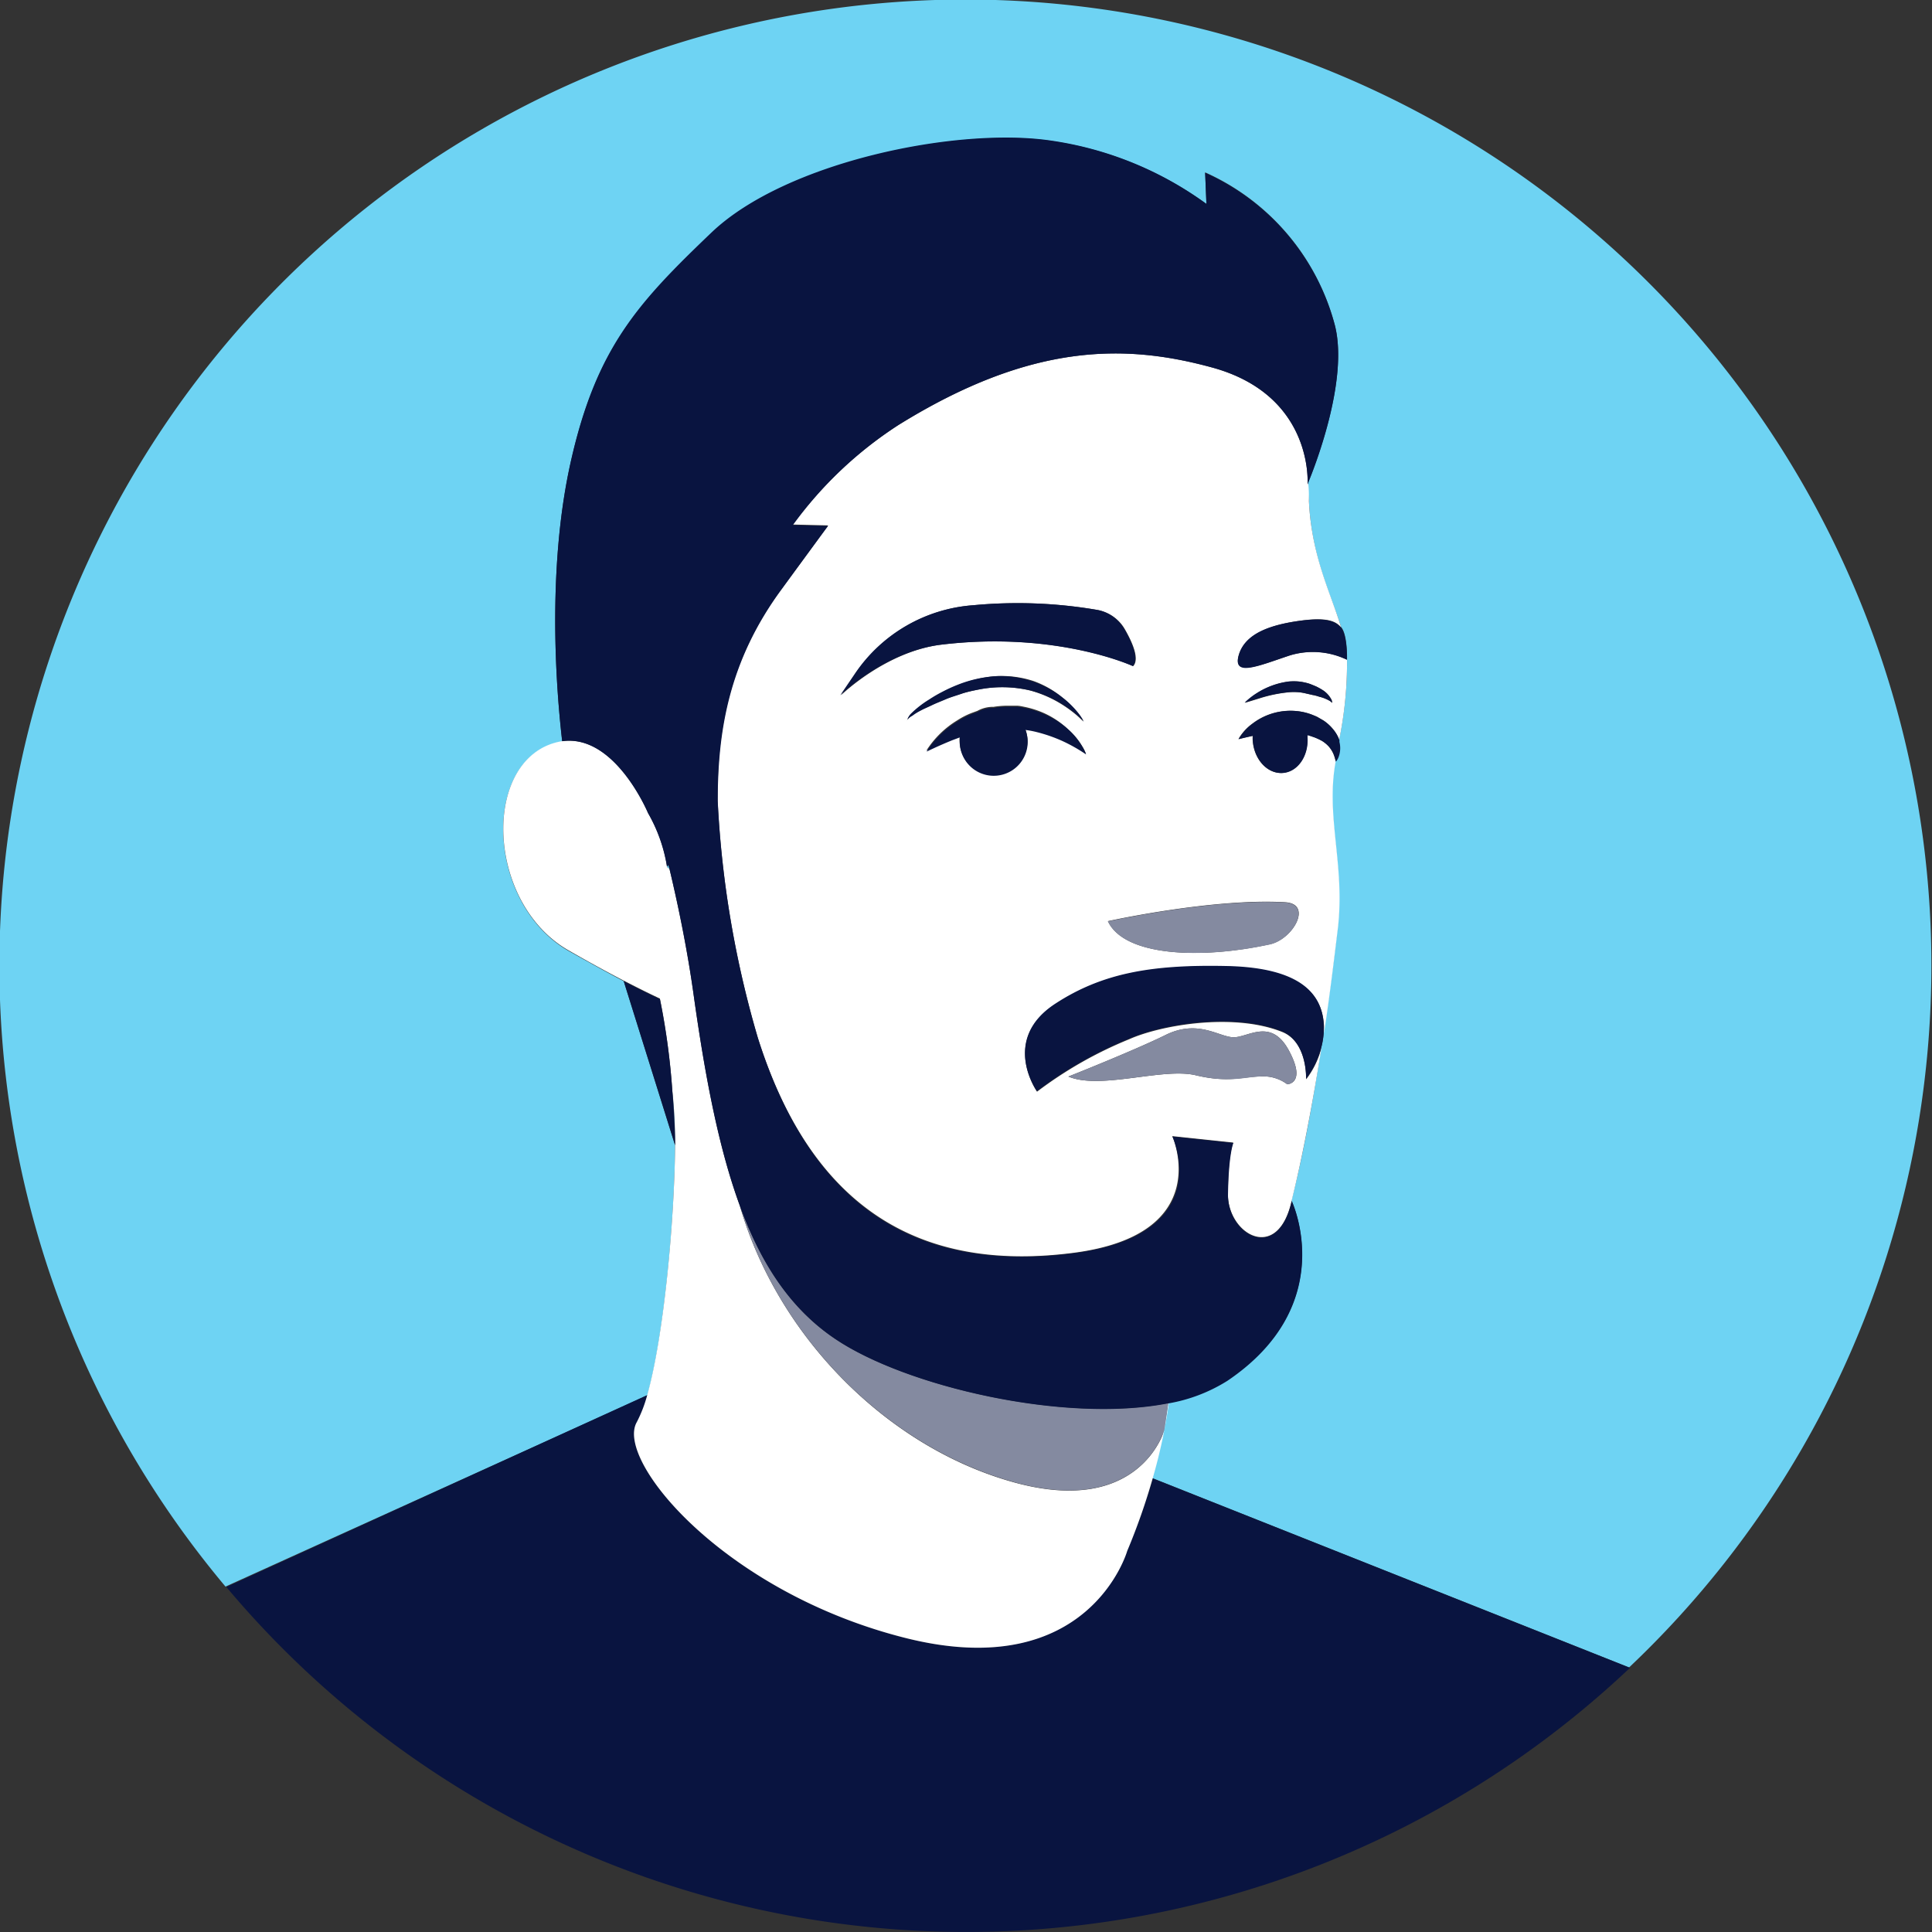 <svg xmlns="http://www.w3.org/2000/svg" viewBox="0 0 180 180"><rect x="0" y="0" width="180" height="180" fill="#333333" stroke="none"/><defs><style>.cls-1{fill:#6ed3f3;}.cls-2{fill:#091440;}.cls-3{fill:#fff;}.cls-4{fill:#848aa0;}</style></defs><title>vctt</title><g id="illustrations"><g id="_Group_" data-name="&lt;Group&gt;"><path id="_Path_" data-name="&lt;Path&gt;" class="cls-1" d="M62.14,80.74v.06l.23.17c0-.14-.07-.27-.1-.4Z"/><path id="_Path_2" data-name="&lt;Path&gt;" class="cls-1" d="M62.9,106.69a45.48,45.48,0,0,0-.26-5C62.86,104.56,62.9,106.69,62.9,106.69Z"/><path id="_Path_3" data-name="&lt;Path&gt;" class="cls-1" d="M60.32,130c1.5-5.39,2.51-15.9,2.58-23.27L58.11,91.41c-1.37-.71-3-1.62-5.11-2.8-7.27-4.15-8.11-16.18-2.25-19a5.86,5.86,0,0,1,1.63-.51c-.8-6.9-1.18-17.14.77-25.93,2.38-10.67,6.24-14.85,13.17-21.46s23-9.89,31.72-8.56A32.39,32.39,0,0,1,112.4,19l-.12-2.94a21.61,21.61,0,0,1,12.09,14.24c1.31,5.18-2,13.44-2.49,14.64,0,.61,0,1.18.07,1.72.23,5.15,2,8.61,3,11.76h0c.61.71.55,3,.55,3h0c0,.18,0,.35,0,.53a35.68,35.68,0,0,1-.77,7.13,2.39,2.39,0,0,1-.06,1.37,1.62,1.62,0,0,1-.27.48h0c-.94,5.11.87,9.52.22,15.42-.27,2.47-.72,6-1.3,9.87a7,7,0,0,1-.21,1.33c-.77,5-1.74,10.29-2.79,14.3,0,0,4.6,9.63-6,16.75a15.22,15.22,0,0,1-5.48,2.1,50.64,50.64,0,0,1-1.51,7l44.45,17.65a90,90,0,1,0-130.77-7.53Z"/><path id="_Path_4" data-name="&lt;Path&gt;" class="cls-2" d="M105,144.5s-3.56,12.35-20.52,8.14S57.3,136.1,59.34,132.57a12.34,12.34,0,0,0,1-2.61l-39.25,17.9a90,90,0,0,0,130.77,7.53l-44.45-17.65A59.51,59.51,0,0,1,105,144.5Z"/><path id="_Compound_Path_" data-name="&lt;Compound Path&gt;" class="cls-3" d="M112.9,34.23c-8-2.18-16.76-2.35-29.2,5.37a37,37,0,0,0-9.83,9.27l3.28.08s-2,2.78-4.29,5.85c-5,6.75-6.06,13.35-6,19.81a94.63,94.63,0,0,0,3.74,22.06c5.29,16.76,16,21.77,29.36,20.06s9.26-10.88,9.26-10.88l5.68.6s-.49,1-.5,4.78,4.65,6.48,5.94.63c1-4,2-9.32,2.79-14.3a8.14,8.14,0,0,1-1.44,3s.15-3.46-2.22-4.41c-4.53-1.82-11.31-.65-14.28.68a37.76,37.76,0,0,0-8.57,4.88s-3.42-4.81,1.71-8.15c4.39-2.86,9-3.65,15.89-3.51s9.21,2.56,9.14,6a1.36,1.36,0,0,0,0,.2c.58-3.84,1-7.4,1.3-9.87.65-5.9-1.16-10.31-.22-15.42h0a3.31,3.31,0,0,0-.13-.5,2.58,2.58,0,0,0-.6-1,3,3,0,0,0-.54-.43,5.68,5.68,0,0,0-.7-.33l-.37-.13-.3-.09c0,.07,0,.12,0,.2.12,1.74-.92,3.23-2.32,3.33s-2.64-1.24-2.77-3a3.33,3.33,0,0,1,0-.46c-.78.17-1.33.31-1.33.31a4.63,4.63,0,0,1,1.31-1.45A5.83,5.83,0,0,1,121,66.27a5.43,5.43,0,0,1,1.26.32c.17.07.33.13.49.21l.57.33a4.05,4.05,0,0,1,.89.81,2.87,2.87,0,0,1,.52,1,1.16,1.16,0,0,1,0,.18,35.68,35.68,0,0,0,.77-7.13c0-.18,0-.35,0-.53a7.35,7.35,0,0,0-5.33-.4c-2.79.94-5.32,2-4.76,0s3-2.87,5.79-3.24c2.62-.35,3.3.12,3.75.63-.94-3.15-2.76-6.61-3-11.76,0-.54,0-1.11-.07-1.72l-.06.16S122.46,36.83,112.9,34.23Zm4.2,30.36a7.25,7.25,0,0,1,3-1.09,5.53,5.53,0,0,1,.91,0,5.36,5.36,0,0,1,.87.17c.24.07.5.19.73.28a6.15,6.15,0,0,1,.63.35,2.31,2.31,0,0,1,.76.79.7.7,0,0,1,.12.4.94.94,0,0,0-.3-.23,3.51,3.51,0,0,0-.88-.34c-.19-.06-.4-.11-.61-.16l-.7-.16a4.53,4.53,0,0,0-.71-.11,6.06,6.06,0,0,0-.74,0,13.18,13.18,0,0,0-2.84.58l-1.34.41A6.53,6.53,0,0,1,117.1,64.59ZM79.68,62.78a14.54,14.54,0,0,1,11-6.39,43.91,43.91,0,0,1,11.48.42,3.72,3.72,0,0,1,2.65,1.83c.69,1.2,1.38,2.76.77,3.42,0,0-7.14-3.3-17.88-2-5.19.65-9.34,4.71-9.34,4.71Zm4.87,4.51a.23.23,0,0,1,0-.21,1.57,1.57,0,0,1,.32-.53,9.4,9.4,0,0,1,1.7-1.33,12.92,12.92,0,0,1,1.25-.73,14.38,14.38,0,0,1,1.47-.67A11.73,11.73,0,0,1,92.74,63a9.51,9.51,0,0,1,3.55.45A9.05,9.05,0,0,1,99,65a8.35,8.35,0,0,1,1.5,1.55,4.86,4.86,0,0,1,.44.69s-.2-.22-.58-.56a11.6,11.6,0,0,0-1.69-1.21A10.94,10.94,0,0,0,96,64.34a11.32,11.32,0,0,0-4.9-.09c-.54.11-1.07.24-1.58.39s-1,.33-1.46.51-.89.36-1.28.55-.77.34-1.07.51a4.7,4.7,0,0,0-.77.48,1.35,1.35,0,0,0-.4.4A.22.22,0,0,0,84.55,67.29Zm24.06,29.13c3-1.47,4.92.17,6.28.22s3.52-1.87,5.19,1.23-.15,3.15-.15,3.15a3.69,3.69,0,0,0-2.45-.73c-1.57,0-3,.63-6.07-.11s-8.87,1.38-11.87.12C99.54,100.3,105.63,97.89,108.61,96.42Zm-9.69-27.5a14.2,14.2,0,0,0-2.34-.81,7.9,7.9,0,0,0-1.06-.2,3.22,3.22,0,0,1,.2.88,3.16,3.16,0,0,1-6.31.45,4.52,4.52,0,0,1,0-.64l-.72.27c-1.41.56-2.38,1.06-2.38,1.06a8.86,8.86,0,0,1,2.88-2.82,7.12,7.12,0,0,1,1.35-.69l.52-.19a3,3,0,0,1,1.27-.37,1.48,1.48,0,0,1,.21,0,8,8,0,0,1,1.29-.11l.44,0h.26l.19,0c.27,0,.49.06.79.12a8.83,8.83,0,0,1,1.6.5A8.15,8.15,0,0,1,99.57,68a6.63,6.63,0,0,1,1.27,1.54,3.53,3.53,0,0,1,.33.68A15.1,15.1,0,0,0,98.92,68.92Zm20.83,15.14c2.57.16.73,3.45-1.46,3.92-6.47,1.41-13.55,1.11-15.07-2.16C103.22,85.82,113,83.66,119.75,84.06Z"/><path id="_Path_5" data-name="&lt;Path&gt;" class="cls-3" d="M84.5,152.64c17,4.21,20.52-8.14,20.52-8.14a59.51,59.51,0,0,0,2.37-6.76,50.64,50.64,0,0,0,1.51-7h-.05l-.37,2.5s-2.23,8.08-13.93,4.89S72.49,124.68,68.92,112.3h0c-1.94-5.3-3.21-11.86-4.3-19.65-.56-4-1.36-8-2.24-11.68l-.23-.17v-.06a14.61,14.61,0,0,0-1.77-5s-3.07-7.38-8-6.69a5.86,5.86,0,0,0-1.63.51c-5.86,2.86-5,14.89,2.25,19,2.06,1.18,3.74,2.09,5.11,2.8s2.59,1.31,3.37,1.67a65.71,65.71,0,0,1,1.16,8.6,45.48,45.48,0,0,1,.26,5c-.07,7.37-1.08,17.88-2.58,23.27a12.34,12.34,0,0,1-1,2.61C57.3,136.1,67.54,148.43,84.5,152.64Z"/><path id="_Path_6" data-name="&lt;Path&gt;" class="cls-4" d="M77.82,124.74c-4.11-2.76-6.87-6.92-8.9-12.44h0c3.57,12.38,13.93,22.61,25.63,25.81s13.93-4.89,13.93-4.89l.37-2.5C99.2,132.62,84.4,129.18,77.82,124.74Z"/><path id="_Path_7" data-name="&lt;Path&gt;" class="cls-2" d="M61.48,93.08c-.78-.36-1.89-.89-3.37-1.67l4.79,15.28s0-2.13-.26-5A65.71,65.71,0,0,0,61.48,93.08Z"/><path id="_Path_8" data-name="&lt;Path&gt;" class="cls-4" d="M111.41,100.18c3.12.74,4.5.16,6.07.11a3.69,3.69,0,0,1,2.45.73s1.82-.06.15-3.15-3.83-1.18-5.19-1.23-3.29-1.69-6.28-.22-9.07,3.88-9.07,3.88C102.54,101.56,108.3,99.44,111.41,100.18Z"/><path id="_Path_9" data-name="&lt;Path&gt;" class="cls-2" d="M114.21,90c-6.9-.14-11.5.65-15.89,3.51-5.13,3.34-1.71,8.15-1.71,8.15a37.76,37.76,0,0,1,8.57-4.88c3-1.33,9.75-2.5,14.28-.68,2.37,1,2.22,4.41,2.22,4.41a8.14,8.14,0,0,0,1.44-3,7,7,0,0,0,.21-1.33,1.36,1.36,0,0,1,0-.2C123.42,92.56,121.12,90.13,114.21,90Z"/><path id="_Path_10" data-name="&lt;Path&gt;" class="cls-4" d="M118.29,88c2.19-.47,4-3.76,1.46-3.92-6.75-.4-16.53,1.76-16.53,1.76C104.74,89.09,111.82,89.39,118.29,88Z"/><path id="_Path_11" data-name="&lt;Path&gt;" class="cls-2" d="M99.57,68a8.15,8.15,0,0,0-2.44-1.53,8.83,8.83,0,0,0-1.6-.5c-.3-.06-.52-.09-.79-.12l-.19,0h-.26l-.44,0a8,8,0,0,0-1.29.11,1.48,1.48,0,0,0-.21,0,3,3,0,0,0-1.27.37l-.52.19a7.12,7.12,0,0,0-1.35.69,8.86,8.86,0,0,0-2.88,2.82s1-.5,2.38-1.06l.72-.27a4.52,4.52,0,0,0,0,.64,3.16,3.16,0,0,0,6.31-.45,3.22,3.22,0,0,0-.2-.88,7.9,7.9,0,0,1,1.06.2,14.2,14.2,0,0,1,2.34.81,15.1,15.1,0,0,1,2.25,1.27,3.53,3.53,0,0,0-.33-.68A6.63,6.63,0,0,0,99.57,68Z"/><path id="_Path_12" data-name="&lt;Path&gt;" class="cls-2" d="M105.54,62.06c.61-.66-.08-2.22-.77-3.42a3.72,3.72,0,0,0-2.65-1.83,43.91,43.91,0,0,0-11.48-.42,14.54,14.54,0,0,0-11,6.39l-1.36,2s4.15-4.06,9.34-4.71C98.4,58.76,105.54,62.06,105.54,62.06Z"/><path id="_Path_13" data-name="&lt;Path&gt;" class="cls-2" d="M85,66.69a4.7,4.7,0,0,1,.77-.48c.3-.17.68-.32,1.07-.51s.83-.35,1.28-.55,1-.34,1.46-.51,1-.28,1.58-.39a11.32,11.32,0,0,1,4.9.09,10.94,10.94,0,0,1,2.65,1.11,11.6,11.6,0,0,1,1.69,1.21c.38.34.58.56.58.56a4.86,4.86,0,0,0-.44-.69A8.35,8.35,0,0,0,99,65a9.05,9.05,0,0,0-2.73-1.49A9.51,9.51,0,0,0,92.74,63a11.73,11.73,0,0,0-3.47.78,14.38,14.38,0,0,0-1.47.67,12.92,12.92,0,0,0-1.25.73,9.4,9.4,0,0,0-1.7,1.33,1.57,1.57,0,0,0-.32.53.23.23,0,0,0,0,.21.22.22,0,0,1,0-.2A1.35,1.35,0,0,1,85,66.69Z"/><path id="_Path_14" data-name="&lt;Path&gt;" class="cls-2" d="M124.18,67.94a4.05,4.05,0,0,0-.89-.81l-.57-.33c-.16-.08-.32-.14-.49-.21a5.43,5.43,0,0,0-1.26-.32,5.83,5.83,0,0,0-4.26,1.15,4.63,4.63,0,0,0-1.31,1.45s.55-.14,1.33-.31a3.33,3.33,0,0,0,0,.46c.13,1.74,1.36,3.08,2.77,3s2.44-1.59,2.32-3.33c0-.08,0-.13,0-.2l.3.09.37.13a5.68,5.68,0,0,1,.7.33,3,3,0,0,1,.54.43,2.58,2.58,0,0,1,.6,1,3.31,3.31,0,0,1,.13.5h0a1.62,1.62,0,0,0,.27-.48,2.39,2.39,0,0,0,.06-1.37,1.16,1.16,0,0,0,0-.18A2.87,2.87,0,0,0,124.18,67.94Z"/><path id="_Path_15" data-name="&lt;Path&gt;" class="cls-2" d="M121.19,57.83c-2.8.37-5.21,1.15-5.79,3.24s2,.9,4.76,0a7.35,7.35,0,0,1,5.33.4h0s.06-2.26-.55-3h0C124.49,58,123.81,57.48,121.19,57.83Z"/><path id="_Path_16" data-name="&lt;Path&gt;" class="cls-2" d="M120.16,64.48a6.06,6.06,0,0,1,.74,0,4.53,4.53,0,0,1,.71.11l.7.16c.21,0,.42.1.61.16a3.51,3.51,0,0,1,.88.34.94.94,0,0,1,.3.23.7.7,0,0,0-.12-.4,2.31,2.31,0,0,0-.76-.79,6.15,6.15,0,0,0-.63-.35c-.23-.09-.49-.21-.73-.28a5.36,5.36,0,0,0-.87-.17,5.53,5.53,0,0,0-.91,0,7.25,7.25,0,0,0-3,1.09,6.53,6.53,0,0,0-1.12.88l1.34-.41A13.18,13.18,0,0,1,120.16,64.48Z"/><path id="_Path_17" data-name="&lt;Path&gt;" class="cls-2" d="M60.37,75.75a14.61,14.61,0,0,1,1.77,5l.14-.17c0,.13.07.26.1.4.88,3.7,1.68,7.67,2.24,11.68,1.09,7.79,2.36,14.35,4.3,19.65,2,5.52,4.79,9.68,8.9,12.44,6.58,4.44,21.38,7.88,31,6h.05a15.22,15.22,0,0,0,5.48-2.1c10.55-7.12,6-16.75,6-16.75-1.29,5.85-6,3.16-5.94-.63s.5-4.78.5-4.78l-5.68-.6s4.27,9.16-9.26,10.88-24.07-3.3-29.36-20.06a94.63,94.63,0,0,1-3.74-22.06c0-6.46,1-13.06,6-19.81C75.13,51.73,77.15,49,77.15,49l-3.28-.08A37,37,0,0,1,83.7,39.6c12.44-7.72,21.2-7.55,29.2-5.37,9.56,2.6,8.92,10.91,8.92,10.91l.06-.16c.5-1.2,3.8-9.46,2.49-14.64A21.61,21.61,0,0,0,112.28,16.1L112.4,19A32.39,32.39,0,0,0,98,13.11c-8.73-1.33-24.79,1.94-31.72,8.56S55.53,32.46,53.15,43.13c-1.95,8.79-1.57,19-.77,25.93C57.3,68.37,60.37,75.75,60.37,75.75Z"/></g></g></svg>